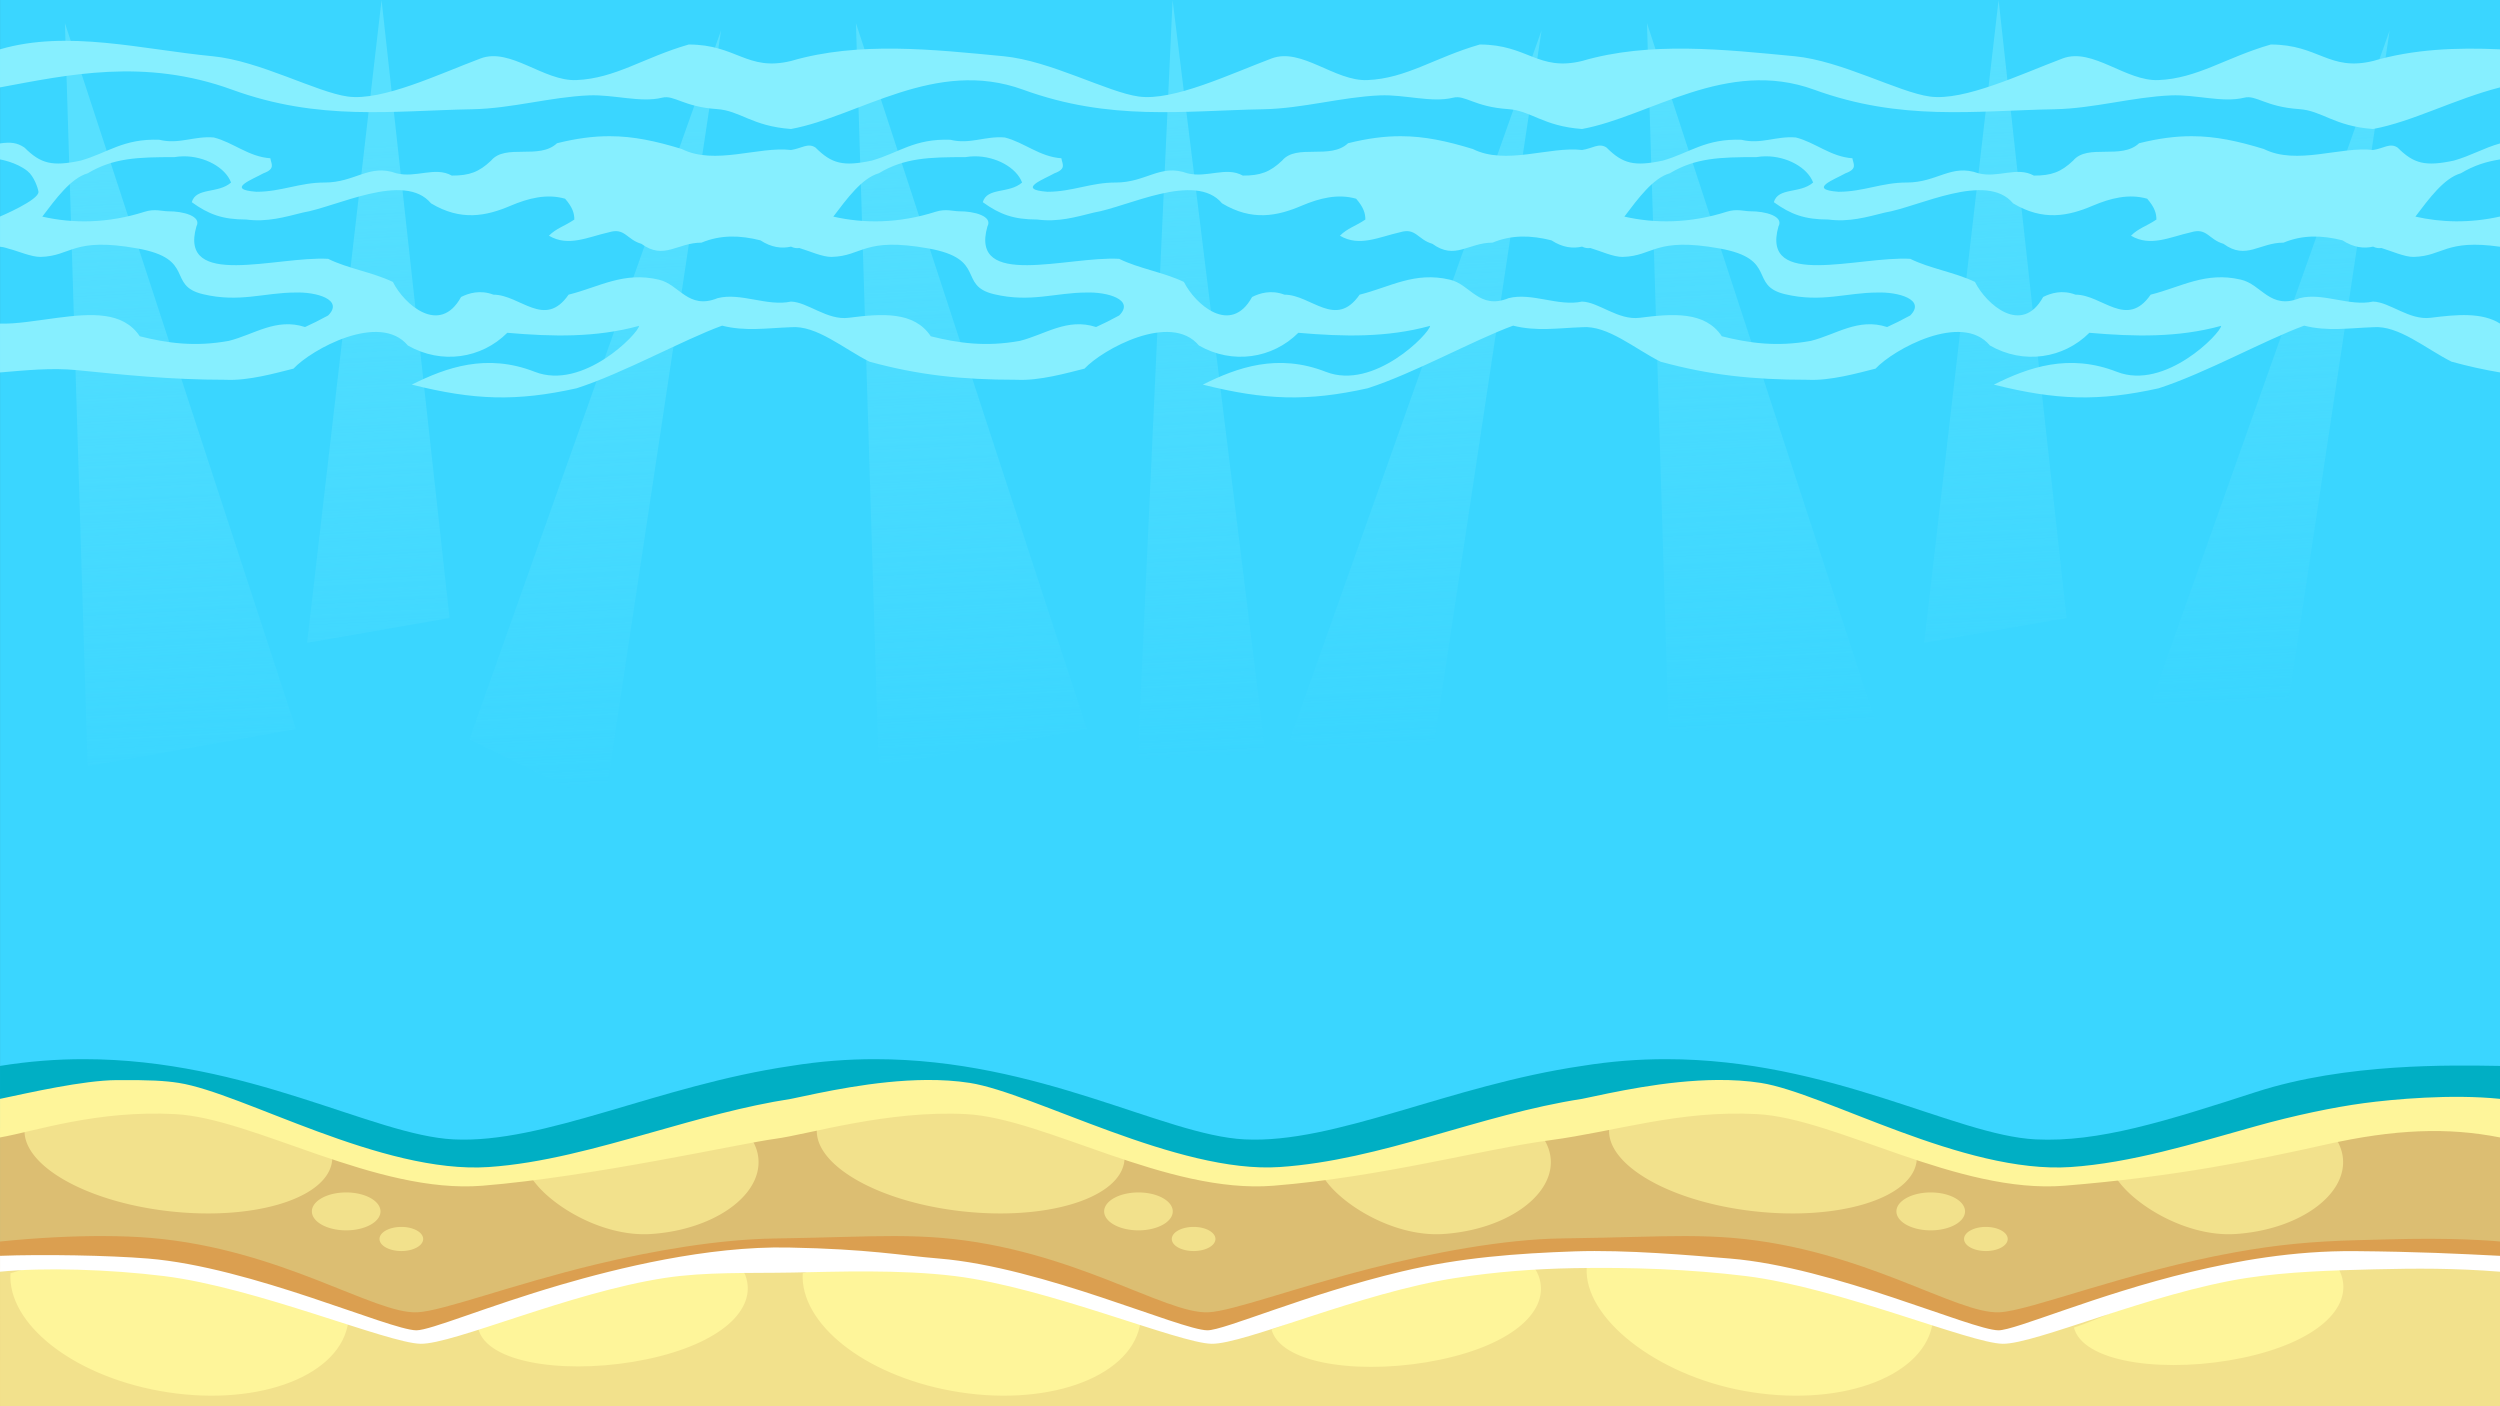 <?xml version="1.0" encoding="UTF-8" standalone="no"?>
<!-- Created with Inkscape (http://www.inkscape.org/) -->

<svg
   xmlns:dc="http://purl.org/dc/elements/1.1/"
   xmlns:cc="http://creativecommons.org/ns#"
   xmlns:rdf="http://www.w3.org/1999/02/22-rdf-syntax-ns#"
   xmlns:svg="http://www.w3.org/2000/svg"
   xmlns="http://www.w3.org/2000/svg"
   xmlns:xlink="http://www.w3.org/1999/xlink"
   xmlns:sodipodi="http://sodipodi.sourceforge.net/DTD/sodipodi-0.dtd"
   xmlns:inkscape="http://www.inkscape.org/namespaces/inkscape"
   width="1920"
   height="1080"
   viewBox="0 0 508 285.75"
   version="1.1"
   id="svg8"
   inkscape:version="0.92.0 r15299"
   sodipodi:docname="background.svg"
   inkscape:export-filename="E:\Projects\CREATE\Indie Assets\BUNDLES\_Underwater Game Kit\Zip\Source files\Background\bg_1920x1080.png"
   inkscape:export-xdpi="96"
   inkscape:export-ydpi="96">
  <rect x="0" y="0" width="508" height="285.75" fill="#333333" stroke="none"/>
  <defs
     id="defs2">
    <linearGradient
       id="linearGradient8308"
       inkscape:collect="always">
      <stop
         id="stop8310"
         offset="0"
         style="stop-color:#57e0ff;stop-opacity:1;" />
      <stop
         id="stop8312"
         offset="1"
         style="stop-color:#57e0ff;stop-opacity:0;" />
    </linearGradient>
    <linearGradient
       inkscape:collect="always"
       xlink:href="#linearGradient8308"
       id="linearGradient4208"
       gradientUnits="userSpaceOnUse"
       gradientTransform="matrix(0.149,0,0,0.149,-310.27,264.716)"
       x1="508.293"
       y1="158.094"
       x2="553.046"
       y2="1051.776" />
  </defs>
  <sodipodi:namedview
     id="base"
     pagecolor="#ffffff"
     bordercolor="#666666"
     borderopacity="1.0"
     inkscape:pageopacity="0"
     inkscape:pageshadow="2"
     inkscape:zoom="0.25"
     inkscape:cx="1297.9277"
     inkscape:cy="1.1128512"
     inkscape:document-units="px"
     inkscape:current-layer="g5531"
     showgrid="false"
     inkscape:window-width="2460"
     inkscape:window-height="1411"
     inkscape:window-x="91"
     inkscape:window-y="-9"
     inkscape:window-maximized="1"
     inkscape:showpageshadow="false"
     borderlayer="true"
     units="px"
     fit-margin-top="0"
     fit-margin-left="0"
     fit-margin-right="0"
     fit-margin-bottom="0"
     inkscape:object-paths="true"
     inkscape:snap-global="false"
     inkscape:snap-page="true" />
  <g
     inkscape:label="Layer 1"
     inkscape:groupmode="layer"
     id="layer1"
     transform="translate(-343.201,-267.518)">
    <g
       id="g5531">
      <g
         id="g4418"
         transform="matrix(1,0,0,1,0.002,0)"
         inkscape:export-filename="E:\Projects\CREATE\Indie Assets\BUNDLES\_Underwater Game Kit\Zip\Background\bg_6000x3375.png"
         inkscape:export-xdpi="300"
         inkscape:export-ydpi="300">
        <path
           inkscape:export-ydpi="300"
           inkscape:export-xdpi="300"
           inkscape:export-filename="E:\Projects\CREATE\Indie Assets\BUNDLES\_Underwater Game Kit\Zip\Source files\Background\PNG-Parallax\bg_6000x3375.png"
           style="fill:#3ad6ff;fill-opacity:1;stroke:none;stroke-width:0.265"
           d="m 851.204,267.518 v 285.75 L 343.204,552.976 V 267.518 Z"
           id="path4188"
           inkscape:connector-curvature="0"
           sodipodi:nodetypes="ccccc" />
        <g
           inkscape:export-ydpi="300"
           inkscape:export-xdpi="300"
           inkscape:export-filename="E:\Projects\CREATE\Indie Assets\BUNDLES\_Underwater Game Kit\Zip\Source files\Background\PNG-Parallax\bg_6000x3375.png"
           transform="translate(-0.002,-5.5147306e-6)"
           id="g4202">
          <path
             style="fill:none;fill-opacity:1;stroke:none;stroke-width:0.265"
             d="m 851.204,267.518 v 285.75 L 343.204,552.976 V 267.518 Z"
             id="path4273"
             inkscape:connector-curvature="0"
             sodipodi:nodetypes="ccccc" />
          <g
             id="g4194">
            <path
               sodipodi:nodetypes="ccccczsccccsccccsc"
               inkscape:connector-curvature="0"
               id="path4245"
               d="m 360.262,482.741 c -5.468,-5.3e-4 -11.155,0.413 -17.058,1.373 v 50.69 h 508.001 l -7.7e-4,-50.69 c -9.825,-0.152 -31.254,-0.636 -49.598,5.304 -18.344,5.94 -32.029,10.265 -44.766,9.625 -16.428,-0.825 -41.686,-16.298 -75.104,-16.302 -5.468,-5.3e-4 -11.155,0.413 -17.058,1.373 0,0.004 -0.003,0.007 -0.003,0.011 v -0.011 c -26.963,3.95 -50.169,15.854 -68.572,14.929 -16.428,-0.825 -41.686,-16.298 -75.104,-16.302 -5.468,-5.3e-4 -11.155,0.413 -17.058,1.373 -7.9e-4,0.003 -10e-4,0.005 -0.002,0.008 v -0.008 c -26.963,3.95 -50.169,15.854 -68.572,14.929 -16.428,-0.825 -41.686,-16.298 -75.104,-16.302 z"
               style="color:#000000;display:inline;overflow:visible;visibility:visible;fill:#00afc4;fill-opacity:1;fill-rule:nonzero;stroke:none;stroke-width:0;marker:none;enable-background:accumulate" />
            <path
               sodipodi:nodetypes="cccccsccsccscc"
               inkscape:connector-curvature="0"
               id="path4247"
               d="m 343.204,496.731 v 56.244 l 508,0.293 9.3e-4,-60.988 c -11.074,0.567 -20.341,2.896 -33.253,5.015 -12.913,2.119 -35.446,8.439 -55.169,9.762 -21.719,1.457 -47.029,-14.519 -63.987,-15.036 -16.958,-0.517 -27.814,2.911 -41.155,5.152 -13.341,2.241 -35.873,8.561 -55.595,9.884 -21.719,1.457 -46.476,-13.928 -63.434,-14.445 -16.958,-0.517 -28.366,2.32 -41.706,4.56 -13.34,2.241 -35.873,8.561 -55.596,9.884 -21.719,1.457 -45.915,-15.612 -62.873,-16.129 -16.958,-0.517 -28.927,4.003 -35.233,5.803 z"
               style="fill:#dcbe72;fill-opacity:1;stroke:none;stroke-width:0.149" />
            <path
               transform="matrix(0.265,0,0,0.265,343.202,267.518)"
               inkscape:connector-curvature="0"
               id="path4249"
               d="m 120.629,848.383 c -1.83,-0.008 -3.639,-0.002 -5.449,0.019 -38.368,0.436 -72.006,7.043 -95.643,13.025 -0.135,0.52 -0.253,1.052 -0.352,1.582 -5.266,28.22 43.13,57.529 108.088,65.461 64.958,7.932 121.877,-8.518 127.143,-36.738 0.242,-1.296 0.349,-2.605 0.369,-3.902 -44.739,-17.983 -86.868,-37.338 -117.422,-38.971 -5.652,-0.302 -11.244,-0.452 -16.734,-0.475 z m 607.508,0 c -1.83,-0.008 -3.639,-0.002 -5.449,0.019 -38.368,0.436 -72.006,7.043 -95.643,13.025 -0.135,0.52 -0.253,1.052 -0.352,1.582 -5.266,28.22 43.13,57.529 108.088,65.461 64.958,7.932 121.877,-8.518 127.143,-36.738 0.242,-1.296 0.349,-2.605 0.369,-3.902 -44.739,-17.983 -86.868,-37.338 -117.422,-38.971 -5.652,-0.302 -11.244,-0.452 -16.734,-0.475 z m 607.508,0 c -1.83,-0.008 -3.639,-0.002 -5.449,0.019 -38.368,0.436 -72.006,7.043 -95.643,13.025 -0.135,0.52 -0.253,1.052 -0.351,1.582 -5.266,28.22 43.13,57.529 108.088,65.461 64.958,7.932 121.877,-8.518 127.142,-36.738 0.242,-1.296 0.349,-2.605 0.369,-3.902 -44.739,-17.983 -86.868,-37.338 -117.422,-38.971 -5.652,-0.302 -11.244,-0.452 -16.734,-0.475 z m -760.182,23.748 c -54.552,11.548 -115.31,20.462 -168.646,29.744 12.021,20.469 53.73,46.935 92.48,44.348 47.34,-3.16 84.179,-28.76 82.283,-57.164 -0.404,-6.056 -2.553,-11.746 -6.117,-16.928 z m 607.508,0 c -54.552,11.548 -115.31,20.462 -168.647,29.744 12.021,20.469 53.73,46.935 92.481,44.348 47.34,-3.16 84.18,-28.76 82.283,-57.164 -0.404,-6.056 -2.553,-11.746 -6.117,-16.928 z m 607.508,0 c -54.552,11.548 -115.31,20.462 -168.647,29.744 12.021,20.469 53.73,46.935 92.481,44.348 47.34,-3.16 84.18,-28.76 82.283,-57.164 -0.404,-6.056 -2.553,-11.746 -6.117,-16.928 z M 265.447,914.354 a 26.307,14.538 0 0 0 -26.307,14.537 26.307,14.538 0 0 0 26.307,14.539 26.307,14.538 0 0 0 26.307,-14.539 26.307,14.538 0 0 0 -26.307,-14.537 z m 607.508,0 a 26.307,14.538 0 0 0 -26.307,14.537 26.307,14.538 0 0 0 26.307,14.539 26.307,14.538 0 0 0 26.307,-14.539 26.307,14.538 0 0 0 -26.307,-14.537 z m 607.508,0 a 26.307,14.538 0 0 0 -26.307,14.537 26.307,14.538 0 0 0 26.307,14.539 26.307,14.538 0 0 0 26.307,-14.539 26.307,14.538 0 0 0 -26.307,-14.537 z M 307.74,940.787 a 16.741,9.252 0 0 0 -16.74,9.25 16.741,9.252 0 0 0 16.74,9.252 16.741,9.252 0 0 0 16.74,-9.252 16.741,9.252 0 0 0 -16.74,-9.25 z m 607.508,0 a 16.741,9.252 0 0 0 -16.74,9.25 16.741,9.252 0 0 0 16.74,9.252 16.741,9.252 0 0 0 16.74,-9.252 16.741,9.252 0 0 0 -16.74,-9.25 z m 607.508,0 a 16.741,9.252 0 0 0 -16.74,9.25 16.741,9.252 0 0 0 16.74,9.252 16.741,9.252 0 0 0 16.74,-9.252 16.741,9.252 0 0 0 -16.74,-9.25 z"
               style="color:#000000;display:inline;overflow:visible;visibility:visible;fill:#f2e18c;fill-opacity:1;fill-rule:nonzero;stroke:none;stroke-width:0;marker:none;enable-background:accumulate" />
            <path
               sodipodi:nodetypes="cccszcszcszcczsccsccczcscccscccc"
               inkscape:connector-curvature="0"
               id="path4265"
               d="m 343.204,490.807 v 7.841 c 7.106,-1.251 19.691,-5.592 35.643,-4.739 15.952,0.853 40.814,16.288 62.379,14.547 22.174,-1.79 52.597,-8.612 59.433,-9.522 6.836,-0.91 22.973,-5.878 38.924,-5.025 15.952,0.853 40.814,16.288 62.379,14.547 22.174,-1.79 42.481,-7.415 56.151,-9.237 13.671,-1.822 26.255,-6.163 42.207,-5.311 15.952,0.853 40.814,16.288 62.379,14.547 22.174,-1.79 39.036,-5.208 53.052,-8.356 14.016,-3.148 24.833,-3.556 35.452,-1.452 v -7.841 c -9.819,-1.013 -21.716,0.07 -27.737,0.881 -6.021,0.811 -13.986,2.459 -21.88,4.675 -12.823,3.6 -25.462,7.476 -37.624,8.297 -21.76,1.469 -50.002,-15.063 -62.957,-17.095 -2.834,-0.444 -5.796,-0.615 -8.781,-0.595 -10.659,0.07 -21.557,2.582 -27.547,3.837 0,0.002 6e-5,0.004 -0.003,0.006 v -0.006 c -20.904,3.225 -40.744,12.456 -61.449,13.853 -20.706,1.397 -50.002,-15.063 -62.957,-17.095 -2.834,-0.444 -5.796,-0.615 -8.781,-0.595 -10.659,0.07 -21.557,2.582 -27.547,3.837 -8e-4,0.002 -10e-4,0.003 -0.002,0.005 v -0.005 c -9.449,1.458 -18.897,4.157 -28.228,6.801 -11.312,3.204 -22.453,6.326 -33.222,7.053 -21.76,1.469 -50.002,-15.063 -62.957,-17.095 -2.834,-0.444 -5.796,-0.615 -12.618,-0.57 -6.822,0.045 -17.72,2.556 -23.71,3.812 z"
               style="fill:#fef59a;fill-opacity:1;stroke:none;stroke-width:0.149" />
          </g>
        </g>
        <g
           inkscape:export-ydpi="300"
           inkscape:export-xdpi="300"
           inkscape:export-filename="E:\Projects\CREATE\Indie Assets\BUNDLES\_Underwater Game Kit\Zip\Source files\Background\PNG-Parallax\bg_6000x3375.png"
           transform="translate(-6.3509802e-4,-5.5147306e-6)"
           id="g4186">
          <path
             sodipodi:nodetypes="ccccc"
             inkscape:connector-curvature="0"
             id="path4178"
             d="m 851.204,267.518 v 285.75 L 343.204,552.976 V 267.518 Z"
             style="fill:none;fill-opacity:1;stroke:none;stroke-width:0.265" />
          <g
             id="g4176">
            <path
               sodipodi:nodetypes="cccccccccccccccazsccccsccccsccccc"
               inkscape:connector-curvature="0"
               id="path4251"
               d="m 364.191,518.685 c -6.072,-0.013 -13.247,0.318 -20.987,1.111 v 33.179 l 0.828,0.003 159.911,0.092 c 10e-4,-0.031 0.002,-0.062 0.002,-0.093 l 74.842,0.136 85.888,0.05 v -0.463 c 0,0.092 0.003,0.185 0.003,0.277 l 148.858,0.271 11.877,0.007 c 0,-0.094 0.005,-0.185 0.006,-0.278 l 25.786,0.047 -1.7e-4,-33.228 c -1.476,-0.187 -6.651,-0.445 -9.981,-0.51 -6.31,-0.122 -9.8,-0.002 -18.931,0.233 -9.131,0.234 -16.312,0.914 -24.807,2.442 -22.277,4.007 -41.69,11.914 -48.017,12.215 -8.739,0.416 -27.59,-12.866 -54.182,-15.118 -2.733,-0.231 -5.979,-0.364 -9.622,-0.372 -6.072,-0.013 -13.248,0.318 -25.056,0.477 -11.808,0.16 -26.314,2.894 -38.84,6.089 -15.636,3.988 -28.185,8.693 -33.037,8.924 -8.739,0.416 -27.59,-12.866 -54.182,-15.118 -2.733,-0.231 -5.979,-0.364 -9.622,-0.372 -6.072,-0.013 -13.248,0.318 -24.435,0.495 -11.187,0.177 -24.385,2.42 -36.11,5.241 -17.179,4.133 -31.195,9.508 -36.388,9.755 -8.739,0.416 -27.59,-12.866 -54.182,-15.118 -2.732,-0.231 -5.978,-0.364 -9.621,-0.372 h -5.3e-4 z"
               style="fill:#db9f50;fill-opacity:1;stroke:none;stroke-width:0.149" />
            <path
               sodipodi:nodetypes="cscccczcszcscc"
               inkscape:connector-curvature="0"
               id="path4253"
               d="m 429.297,540.206 c 0,0 -37.065,-13.087 -56.419,-15.492 -9.818,-1.22 -23.801,-2.095 -29.674,0.615 l -0.002,27.938 h 508 l 10e-4,-28.992 c -9.275,-0.94 -32.005,-2.313 -49.023,-0.145 -17.018,2.168 -51.41,16.075 -51.41,16.075 0,0 -37.065,-13.087 -56.419,-15.492 -9.819,-1.22 -29.5,-2.129 -47.181,0.037 -17.681,2.166 -57.138,15.455 -57.138,15.455 0,0 -37.065,-13.087 -56.419,-15.492 -9.77,-1.214 -20.2,-1.617 -41.663,-1.474 -21.463,0.143 -62.654,16.966 -62.654,16.966 z"
               style="fill:#f2e18c;fill-opacity:1;stroke:none;stroke-width:0.149" />
            <path
               sodipodi:nodetypes="cccscccccccccssccccccccscccccccccccccccccccccccccc"
               inkscape:connector-curvature="0"
               id="path4255"
               transform="matrix(0.265,0,0,0.265,343.202,267.518)"
               d="m 1777.852,966.15 c -82.532,0.689 -153.416,40.674 -187.584,51.854 0.169,0.608 0.349,1.214 0.568,1.816 9.482,26.023 72.319,33.192 128.715,21.365 56.396,-11.827 85.007,-38.18 75.525,-64.203 -1.426,-3.914 -3.852,-7.49 -7.125,-10.717 -0.289,-0.011 -0.58,-0.018 -0.869,-0.029 -3.09,-0.086 -6.172,-0.111 -9.23,-0.086 z m -1223.49,1.049 v 0.002 c -82.532,0.689 -153.416,40.674 -187.584,51.853 0.169,0.608 0.349,1.214 0.568,1.816 9.482,26.023 72.319,33.192 128.715,21.365 56.396,-11.827 85.007,-38.181 75.525,-64.203 -1.426,-3.914 -3.852,-7.49 -7.125,-10.717 -0.29,-0.011 -0.58,-0.018 -0.869,-0.029 -3.09,-0.086 -6.172,-0.113 -9.23,-0.088 z m 608.215,0.354 v 0.002 c -82.532,0.689 -153.416,40.674 -187.584,51.853 0.169,0.608 0.349,1.214 0.568,1.816 9.482,26.023 72.319,33.192 128.715,21.365 56.396,-11.827 85.007,-38.18 75.525,-64.203 -1.426,-3.914 -3.852,-7.49 -7.125,-10.717 -0.289,-0.011 -0.58,-0.018 -0.869,-0.029 -3.09,-0.086 -6.172,-0.114 -9.23,-0.088 z M 64.484,968.51 c -17.792,0.109 -37.001,1.332 -56.479,7.857 -2.143,38.436 46.818,77.826 114.064,90.123 71.132,13.008 135.776,-9.218 144.404,-49.658 0.095,-0.445 0.183,-0.89 0.264,-1.336 -47.231,-19.865 -111.78,-47.201 -175.975,-46.846 -8.271,0.046 -17.087,-0.197 -26.279,-0.141 z m 607.508,0 c -17.792,0.109 -37.001,1.332 -56.479,7.857 -2.143,38.436 46.818,77.826 114.064,90.123 71.132,13.008 135.776,-9.218 144.404,-49.658 0.095,-0.445 0.183,-0.89 0.264,-1.336 -47.231,-19.865 -111.78,-47.201 -175.975,-46.846 -8.271,0.046 -17.087,-0.197 -26.279,-0.141 z m 607.508,0 c -17.792,0.109 -43.365,-2.911 -62.843,3.615 -2.143,38.436 53.181,82.068 120.428,94.366 71.132,13.008 135.776,-9.218 144.404,-49.658 0.095,-0.445 0.183,-0.89 0.264,-1.336 -47.231,-19.865 -111.78,-47.201 -175.975,-46.846 -8.271,0.046 -17.087,-0.197 -26.279,-0.141 z"
               style="color:#000000;display:inline;overflow:visible;visibility:visible;fill:#fef59a;fill-opacity:1;fill-rule:nonzero;stroke:none;stroke-width:0;marker:none;enable-background:accumulate" />
            <path
               sodipodi:nodetypes="sscccccccccsacccacczsscascscs"
               inkscape:connector-curvature="0"
               id="path4261"
               d="m 457.032,528.62 c -14.827,4.331 -26.454,9.247 -29.235,9.217 -5.471,-0.06 -33.537,-12.865 -54.519,-14.581 -8.021,-0.656 -21.406,-0.884 -30.075,-0.554 v 3.228 c 8.949,-0.889 22.088,-0.499 33.313,0.885 18.706,2.306 45.526,13.642 52.135,13.758 6.61,0.115 30.36,-10.438 49.669,-13.382 8.272,-1.261 17.052,-0.925 25.909,-1.091 8.857,-0.166 21.798,-0.669 33.023,0.715 18.706,2.306 45.526,13.642 52.135,13.758 6.61,0.115 30.36,-10.438 49.669,-13.382 8.272,-1.261 15.93,-1.836 23.934,-1.984 11.677,-0.215 23.775,0.224 34.999,1.608 18.706,2.306 45.526,13.642 52.135,13.758 6.61,0.115 30.36,-10.438 49.669,-13.382 8.272,-1.261 17.255,-1.538 25.909,-1.747 8.499,-0.205 16.288,-0.249 25.5,0.486 v -3.228 c -8.518,-0.431 -16.653,-0.838 -29.391,-0.955 -12.738,-0.118 -24.311,2.045 -33.372,4.219 -19.361,4.646 -35.792,11.908 -39.17,11.87 -5.471,-0.06 -33.537,-12.865 -54.519,-14.581 -8.021,-0.656 -21.066,-1.825 -31.606,-1.457 -11.77,0.411 -23.189,1.252 -35.096,4.084 -19.512,4.642 -36.119,11.991 -39.517,11.953 -5.471,-0.06 -33.537,-12.865 -54.519,-14.581 -8.021,-0.656 -14.069,-1.921 -30.595,-2.239 -16.526,-0.319 -34.776,4.211 -46.387,7.603 z"
               style="color:#000000;display:inline;overflow:visible;visibility:visible;fill:#ffffff;fill-opacity:1;stroke:none;stroke-width:0.149px;marker:none;enable-background:accumulate" />
          </g>
        </g>
        <g
           transform="translate(814.208)"
           inkscape:export-ydpi="300"
           inkscape:export-xdpi="300"
           inkscape:export-filename="E:\Projects\CREATE\Indie Assets\BUNDLES\_Underwater Game Kit\Zip\Source files\Background\PNG-Parallax\bg_6000x3375.png"
           id="g4212">
          <path
             style="fill:none;fill-opacity:1;stroke:none;stroke-width:0.265"
             d="m 36.994,267.518 v 285.75 L -471.006,552.976 V 267.518 Z"
             id="path4204"
             inkscape:connector-curvature="0"
             sodipodi:nodetypes="ccccc" />
          <path
             sodipodi:nodetypes="cccccccccccccccccccccccccccccccccccc"
             inkscape:connector-curvature="0"
             id="path4206"
             d="m -393.476,267.518 -15.131,130.617 28.949,-5.029 z m 160.736,0 -8.022,174.77 28.949,-5.029 z m 167.846,0 -15.132,130.617 28.95,-5.029 z m -392.925,4.691 4.616,150.997 42.327,-7.54 z m 160.736,0 4.616,150.997 42.327,-7.54 z m 160.736,0 4.616,150.997 42.327,-7.54 z m -188.139,1.478 -51.142,144.082 27.407,13.441 z m 166.723,0 -51.141,144.082 27.407,13.441 z m 172.336,0 -51.141,144.082 27.407,13.441 z"
             style="fill:url(#linearGradient4208);fill-opacity:1;stroke:none;stroke-width:0.149" />
        </g>
        <g
           inkscape:export-ydpi="96"
           inkscape:export-xdpi="96"
           inkscape:export-filename="E:\Projects\CREATE\Indie Assets\BUNDLES\_Underwater Game Kit\Zip\Background\PNG-Parallax\1920x1080\3-foam.png"
           transform="translate(-2.4009802e-4,721.783)"
           id="g4220">
          <path
             style="fill:none;fill-opacity:1;stroke:none;stroke-width:0.265"
             d="m 851.204,-454.265 v 285.75 l -508,-0.292 v -285.458 z"
             id="path4214"
             inkscape:connector-curvature="0"
             sodipodi:nodetypes="ccccc" />
          <path
             style="fill:#86efff;fill-opacity:1;stroke:none;stroke-width:0.149"
             d="m 483.146,-445.219 c -9.185,2.645 -14.852,6.893 -22.827,7.227 -6.64,0.278 -13.401,-6.668 -19.445,-4.404 -8.42,3.153 -19.974,8.707 -27.008,7.748 -6.328,-0.862 -17.954,-7.28 -27.463,-8.19 -14.282,-1.366 -29.489,-5.427 -43.202,-1.404 v 7.733 c 13.784,-2.544 29.322,-6.028 47.155,0.465 17.697,6.443 32.529,4.283 48.871,3.977 7.934,-0.149 15.712,-2.473 23.64,-2.818 4.957,-0.216 10.531,1.553 14.878,0.47 2.451,-0.611 4.32,1.861 11.13,2.316 4.735,0.317 7.109,3.473 15.06,4.046 v -0.017 c 8e-4,0.006 10e-4,0.011 0.002,0.017 13.784,-2.544 29.322,-14.483 47.155,-7.99 17.697,6.443 32.529,4.283 48.871,3.977 7.934,-0.149 15.712,-2.473 23.64,-2.818 4.957,-0.216 10.531,1.553 14.878,0.47 2.451,-0.611 4.32,1.861 11.13,2.316 4.735,0.317 7.109,3.473 15.06,4.046 v -0.009 c 0,0.003 0,0.006 0.003,0.009 13.784,-2.544 29.322,-14.483 47.155,-7.99 17.697,6.443 32.529,4.283 48.871,3.977 7.934,-0.149 15.712,-2.473 23.64,-2.818 4.957,-0.216 10.531,1.553 14.878,0.47 2.451,-0.611 4.32,1.861 11.13,2.316 4.735,0.317 7.109,3.473 15.06,4.046 v -0.017 c 0,0.006 -6e-5,0.011 0.003,0.017 7.975,-1.472 16.537,-6.083 25.791,-8.456 v -7.733 c -8.787,-0.398 -17.558,-0.049 -25.791,2.366 0,0.003 8e-5,0.005 -0.003,0.008 v -0.008 c -8.935,2.173 -11.037,-3.344 -20.789,-3.344 -9.185,2.645 -14.852,6.893 -22.827,7.227 -6.64,0.278 -13.401,-6.668 -19.445,-4.404 -8.42,3.153 -19.974,8.707 -27.008,7.748 -6.328,-0.862 -17.954,-7.28 -27.463,-8.19 -14.282,-1.366 -29.489,-3.06 -43.202,0.963 0,0.008 -0.003,0.015 -0.003,0.023 v -0.023 c -8.936,2.173 -11.037,-3.344 -20.789,-3.344 -9.185,2.645 -14.852,6.893 -22.827,7.227 -6.64,0.278 -13.401,-6.668 -19.445,-4.404 -8.42,3.153 -19.974,8.707 -27.008,7.748 -6.328,-0.862 -17.954,-7.28 -27.463,-8.19 -14.282,-1.366 -29.489,-3.06 -43.202,0.963 -7.9e-4,0.003 -10e-4,0.005 -0.002,0.008 v -0.008 c -8.935,2.173 -11.037,-3.344 -20.789,-3.344 z m -16.043,18.629 c -3.3,-0.006 -6.752,0.438 -10.718,1.43 -3.606,3.417 -10.478,0.031 -13.39,3.525 -2.473,2.344 -4.415,3.051 -7.986,3.051 -3.425,-1.904 -7.24,0.539 -11.274,-0.47 -5.524,-1.999 -8.336,1.879 -14.557,1.879 -5.015,-0.026 -8.826,1.879 -13.86,1.879 -6.48,-0.459 -0.704,-2.55 1.409,-3.758 2.539,-0.912 1.547,-1.945 1.409,-3.051 -4.453,-0.309 -7.56,-3.241 -11.506,-4.228 -3.99,-0.337 -7.082,1.46 -11.041,0.47 -7.317,-0.282 -10.467,2.655 -15.971,4.228 -5.798,1.236 -8.141,0.658 -11.442,-2.643 -1.542,-1.037 -2.853,-1.142 -4.975,-0.843 l 0.002,3.253 c 0,0 3.314,0.538 5.589,2.37 1.374,1.106 2.138,3.546 2.221,4.177 0.222,1.675 -7.81,5.055 -7.81,5.055 l -1.8e-4,6.138 c 0.92,0.073 1.294,0.289 1.845,0.422 1.531,0.369 4.588,1.692 6.404,1.645 6.351,-0.166 6.458,-4.086 19.677,-1.723 11.964,2.139 5.855,7.525 13.311,9.297 7.456,1.772 12.461,-0.335 18.808,-0.335 4.155,-0.15 9.876,1.416 6.632,4.66 -1.699,0.922 -3.322,1.737 -4.697,2.349 -5.897,-1.914 -10.332,1.526 -15.501,2.818 -6.931,1.248 -12.449,0.469 -18.083,-0.939 -3.398,-5.127 -9.993,-4.613 -16.678,-3.758 -4.385,0.561 -8.303,1.289 -11.718,1.18 v 9.929 c 5.179,-0.433 10.478,-0.987 15.681,-0.465 9.091,0.913 18.935,1.954 30.174,1.954 4.604,0.238 10.327,-1.403 13.776,-2.265 3.631,-3.9 17.518,-11.575 23.25,-4.697 6.826,3.904 14.958,2.655 20.199,-2.586 9.121,0.792 17.971,1.011 26.775,-1.409 -0.089,1.5 -11.378,13.176 -21.175,9.344 -9.797,-3.832 -18.023,-0.897 -25.008,2.595 12.667,3.19 21.301,3.455 33.5,0.744 9.495,-3.066 21.593,-9.812 29.552,-12.725 4.739,1.201 9.049,0.497 14.008,0.316 v -0.007 c 8e-4,0.002 10e-4,0.005 0.002,0.007 5.179,-0.433 10.702,4.386 15.948,7.009 9.879,2.707 18.67,3.674 29.91,3.674 4.604,0.238 10.327,-1.403 13.776,-2.265 3.631,-3.9 17.518,-11.575 23.25,-4.697 6.826,3.904 14.958,2.655 20.199,-2.586 9.121,0.792 17.971,1.011 26.775,-1.409 -0.09,1.5 -11.378,13.176 -21.175,9.344 -9.797,-3.832 -18.023,-0.897 -25.008,2.595 12.667,3.19 21.301,3.455 33.5,0.744 9.495,-3.066 21.593,-9.812 29.552,-12.725 4.739,1.201 9.049,0.497 14.008,0.316 v -0.003 c 0,7.9e-4 0,0.002 0.003,0.003 5.179,-0.433 10.702,4.386 15.948,7.009 9.879,2.707 18.67,3.674 29.91,3.674 4.604,0.238 10.327,-1.403 13.776,-2.265 3.631,-3.9 17.518,-11.575 23.25,-4.697 6.826,3.904 14.958,2.655 20.199,-2.586 9.121,0.792 17.971,1.011 26.775,-1.409 -0.089,1.5 -11.378,13.176 -21.175,9.344 -9.797,-3.832 -18.023,-0.897 -25.008,2.595 12.667,3.19 21.301,3.455 33.5,0.744 9.495,-3.066 21.593,-9.812 29.552,-12.725 4.739,1.201 9.049,0.497 14.008,0.316 v -0.007 c 0,0.002 -6e-5,0.005 0.003,0.007 5.179,-0.433 10.702,4.386 15.948,7.009 3.36,0.921 6.595,1.636 9.843,2.184 v -9.929 c -3.634,-2.311 -8.824,-1.851 -14.07,-1.18 -4.385,0.561 -8.305,-3.185 -11.72,-3.293 0,0.002 8e-5,0.004 -0.003,0.006 v -0.006 c -4.827,1.047 -10.166,-1.887 -14.906,-0.702 -6.029,2.454 -7.783,-2.825 -11.981,-3.758 -7.166,-1.687 -12.085,1.498 -18.315,3.056 -4.857,7.037 -9.846,0 -15.269,0 -2.69,-1.024 -5.002,-0.317 -6.576,0.47 -4.334,7.907 -11.575,1.504 -13.855,-3.056 -4.034,-1.945 -9.255,-2.748 -13.153,-4.697 -10.445,-0.589 -30.432,6.222 -26.775,-6.576 1.133,-2.079 -2.648,-3.103 -5.73,-3.084 -1.206,0.008 -2.716,-0.566 -4.771,0.09 -7.566,2.418 -14.661,2.4 -20.811,0.993 2.812,-3.709 5.827,-7.83 9.234,-8.804 5.229,-3.131 10.175,-3.288 17.618,-3.288 0.611,-0.104 1.23,-0.156 1.845,-0.161 4.31,-0.031 8.514,2.27 9.661,5.328 -2.655,2.324 -7.109,0.926 -7.986,3.995 3.468,2.502 6.295,3.521 11.041,3.521 4.259,0.56 7.824,-0.489 11.506,-1.409 6.845,-1.131 20.643,-8.389 26.068,-1.879 6.077,3.648 11.208,2.613 16.208,0.47 3.581,-1.514 7.312,-2.474 11.037,-1.409 1.542,1.755 1.879,3.019 1.879,4.228 -2.02,1.384 -3.601,1.722 -5.167,3.288 3.961,2.344 7.969,0.241 12.213,-0.702 3.243,-0.986 3.572,1.49 6.576,2.349 4.61,3.368 7.28,-0.237 12.213,-0.237 3.919,-1.624 7.817,-1.509 11.976,-0.47 2.241,1.472 4.36,1.712 6.218,1.279 0.003,0.005 0.003,0 0.003,0 0.56,0.282 1.121,0.362 1.684,0.282 1.98,0.586 4.752,1.856 6.568,1.809 5.987,-0.156 6.431,-3.648 17.539,-2.067 v -6.138 c -6.211,1.394 -12.038,1.197 -17.198,0.017 2.812,-3.709 5.827,-7.83 9.234,-8.804 2.61,-1.563 5.149,-2.384 7.964,-2.815 v -3.253 c -3.296,0.923 -5.856,2.482 -9.373,3.487 -5.798,1.236 -8.141,0.658 -11.442,-2.643 -1.542,-1.037 -2.853,0.191 -4.975,0.49 0,0.005 8e-5,0.009 -0.003,0.013 v -0.013 c -6.673,-0.769 -15.474,3.162 -22.189,-0.195 -5.318,-1.628 -9.82,-2.598 -14.644,-2.607 -3.3,-0.006 -6.752,0.438 -10.718,1.43 -3.606,3.417 -10.478,0.031 -13.39,3.525 -2.473,2.344 -4.415,3.051 -7.986,3.051 -3.425,-1.904 -7.24,0.539 -11.274,-0.47 -5.524,-1.999 -8.336,1.879 -14.557,1.879 -5.015,-0.026 -8.826,1.879 -13.86,1.879 -6.48,-0.459 -0.704,-2.55 1.409,-3.758 2.539,-0.912 1.547,-1.945 1.409,-3.051 -4.453,-0.309 -7.56,-3.241 -11.506,-4.228 -3.99,-0.337 -7.082,1.46 -11.041,0.47 -7.317,-0.282 -10.467,2.655 -15.971,4.228 -5.798,1.236 -8.141,0.658 -11.442,-2.643 -1.542,-1.037 -2.853,0.191 -4.975,0.49 0,0.006 -0.003,0.011 -0.003,0.017 v -0.017 c -6.673,-0.769 -15.474,3.162 -22.189,-0.195 -5.318,-1.628 -9.82,-2.598 -14.644,-2.607 -3.3,-0.006 -6.752,0.438 -10.718,1.43 -3.606,3.417 -10.478,0.031 -13.39,3.525 -2.473,2.344 -4.415,3.051 -7.986,3.051 -3.425,-1.904 -7.24,0.539 -11.274,-0.47 -5.524,-1.999 -8.336,1.879 -14.557,1.879 -5.015,-0.026 -8.826,1.879 -13.86,1.879 -6.48,-0.459 -0.704,-2.55 1.409,-3.758 2.539,-0.912 1.547,-1.945 1.409,-3.051 -4.453,-0.309 -7.56,-3.241 -11.506,-4.228 -3.99,-0.337 -7.082,1.46 -11.041,0.47 -7.317,-0.282 -10.467,2.655 -15.971,4.228 -5.798,1.236 -8.141,0.658 -11.442,-2.643 -1.542,-1.037 -2.853,0.191 -4.975,0.49 -7.9e-4,0.005 -0.001,0.009 -0.002,0.013 v -0.013 c -6.673,-0.769 -15.474,3.162 -22.189,-0.195 -5.318,-1.628 -9.82,-2.598 -14.644,-2.607 z m -86.612,4.088 c 4.31,-0.031 8.514,2.27 9.661,5.328 -2.655,2.324 -7.109,0.926 -7.986,3.995 3.468,2.502 6.295,3.521 11.041,3.521 4.259,0.56 7.824,-0.489 11.506,-1.409 6.845,-1.131 20.643,-8.389 26.068,-1.879 6.077,3.648 11.208,2.613 16.208,0.47 3.581,-1.514 7.312,-2.474 11.037,-1.409 1.542,1.755 1.879,3.019 1.879,4.228 -2.02,1.384 -3.601,1.722 -5.167,3.288 3.961,2.344 7.969,0.241 12.213,-0.702 3.243,-0.986 3.572,1.49 6.576,2.349 4.61,3.368 7.28,-0.237 12.213,-0.237 3.919,-1.624 7.817,-1.509 11.976,-0.47 2.241,1.472 4.36,1.712 6.218,1.279 0.002,0.005 0.002,0 0.002,0 0.56,0.282 1.121,0.362 1.684,0.282 1.98,0.586 4.752,1.856 6.568,1.809 6.351,-0.166 6.458,-4.086 19.677,-1.723 11.964,2.139 5.855,7.525 13.311,9.297 7.456,1.772 12.461,-0.335 18.808,-0.335 4.155,-0.15 9.876,1.416 6.632,4.66 -1.699,0.922 -3.322,1.737 -4.697,2.349 -5.897,-1.914 -10.332,1.526 -15.501,2.818 -6.931,1.248 -12.449,0.469 -18.083,-0.939 -3.398,-5.127 -9.993,-4.613 -16.678,-3.758 -4.385,0.561 -8.305,-3.185 -11.72,-3.293 -7.9e-4,0.002 -0.001,0.004 -0.002,0.006 v -0.006 c -4.827,1.047 -10.166,-1.887 -14.906,-0.702 -6.029,2.454 -7.783,-2.825 -11.981,-3.758 -7.166,-1.687 -12.085,1.498 -18.315,3.056 -4.857,7.037 -9.846,0 -15.269,0 -2.69,-1.024 -5.002,-0.317 -6.576,0.47 -4.334,7.907 -11.575,1.504 -13.855,-3.056 -4.034,-1.945 -9.255,-2.748 -13.153,-4.697 -10.445,-0.589 -30.432,6.222 -26.775,-6.576 1.133,-2.079 -2.648,-3.103 -5.73,-3.084 -1.206,0.008 -2.716,-0.566 -4.771,0.09 -7.566,2.418 -14.661,2.4 -20.811,0.993 2.812,-3.709 5.827,-7.83 9.234,-8.804 5.229,-3.131 10.175,-3.288 17.618,-3.288 0.611,-0.104 1.23,-0.156 1.845,-0.161 z m 160.736,0 c 4.31,-0.031 8.515,2.27 9.661,5.328 -2.655,2.324 -7.109,0.926 -7.986,3.995 3.468,2.502 6.295,3.521 11.041,3.521 4.259,0.56 7.825,-0.489 11.506,-1.409 6.845,-1.131 20.643,-8.389 26.068,-1.879 6.077,3.648 11.208,2.613 16.208,0.47 3.581,-1.514 7.311,-2.474 11.037,-1.409 1.542,1.755 1.879,3.019 1.879,4.228 -2.02,1.384 -3.601,1.722 -5.167,3.288 3.961,2.344 7.969,0.241 12.213,-0.702 3.243,-0.986 3.572,1.49 6.576,2.349 4.61,3.368 7.28,-0.237 12.213,-0.237 3.919,-1.624 7.817,-1.509 11.976,-0.47 2.241,1.472 4.36,1.712 6.218,1.279 v -0.011 c 0,0.004 0,0.007 0.003,0.011 0.56,0.282 1.121,0.362 1.684,0.282 1.98,0.586 4.752,1.856 6.568,1.809 6.351,-0.166 6.458,-4.086 19.677,-1.723 11.964,2.139 5.855,7.525 13.311,9.297 7.456,1.772 12.461,-0.335 18.808,-0.335 4.155,-0.15 9.876,1.416 6.632,4.66 -1.699,0.922 -3.322,1.737 -4.697,2.349 -5.897,-1.914 -10.332,1.526 -15.501,2.818 -6.931,1.248 -12.449,0.469 -18.083,-0.939 -3.398,-5.127 -9.993,-4.613 -16.678,-3.758 -4.385,0.561 -8.305,-3.185 -11.72,-3.293 0,0.004 -0.003,0.008 -0.003,0.012 v -0.012 c -4.827,1.047 -10.166,-1.887 -14.906,-0.702 -6.029,2.454 -7.783,-2.825 -11.981,-3.758 -7.166,-1.687 -12.085,1.498 -18.315,3.056 -4.857,7.037 -9.846,0 -15.269,0 -2.69,-1.024 -5.002,-0.317 -6.576,0.47 -4.334,7.907 -11.575,1.504 -13.855,-3.056 -4.034,-1.945 -9.255,-2.748 -13.153,-4.697 -10.445,-0.589 -30.432,6.222 -26.775,-6.576 1.133,-2.079 -2.648,-3.103 -5.73,-3.084 -1.206,0.008 -2.716,-0.566 -4.771,0.09 -7.566,2.418 -14.661,2.4 -20.811,0.993 2.812,-3.709 5.827,-7.83 9.234,-8.804 5.229,-3.131 10.175,-3.288 17.618,-3.288 0.611,-0.104 1.229,-0.156 1.845,-0.161 z"
             id="path4216"
             inkscape:connector-curvature="0"
             sodipodi:nodetypes="ccsssccssscccccssscccccsssccccccccccccssscccccssscccccccccccccccccccssccsccscccccsccscccccsccccccccccccsccccccccccccscccccccccsccccccccccccccccsccccccccccccccccccccccccccccccccccccccccccccccccccccccccccccccccccccccccccccccccccccscccccsccccccccccccccccccccccccccccccccccccccscccccccccccccccccccccccc" />
        </g>
      </g>
    </g>
  </g>
</svg>
